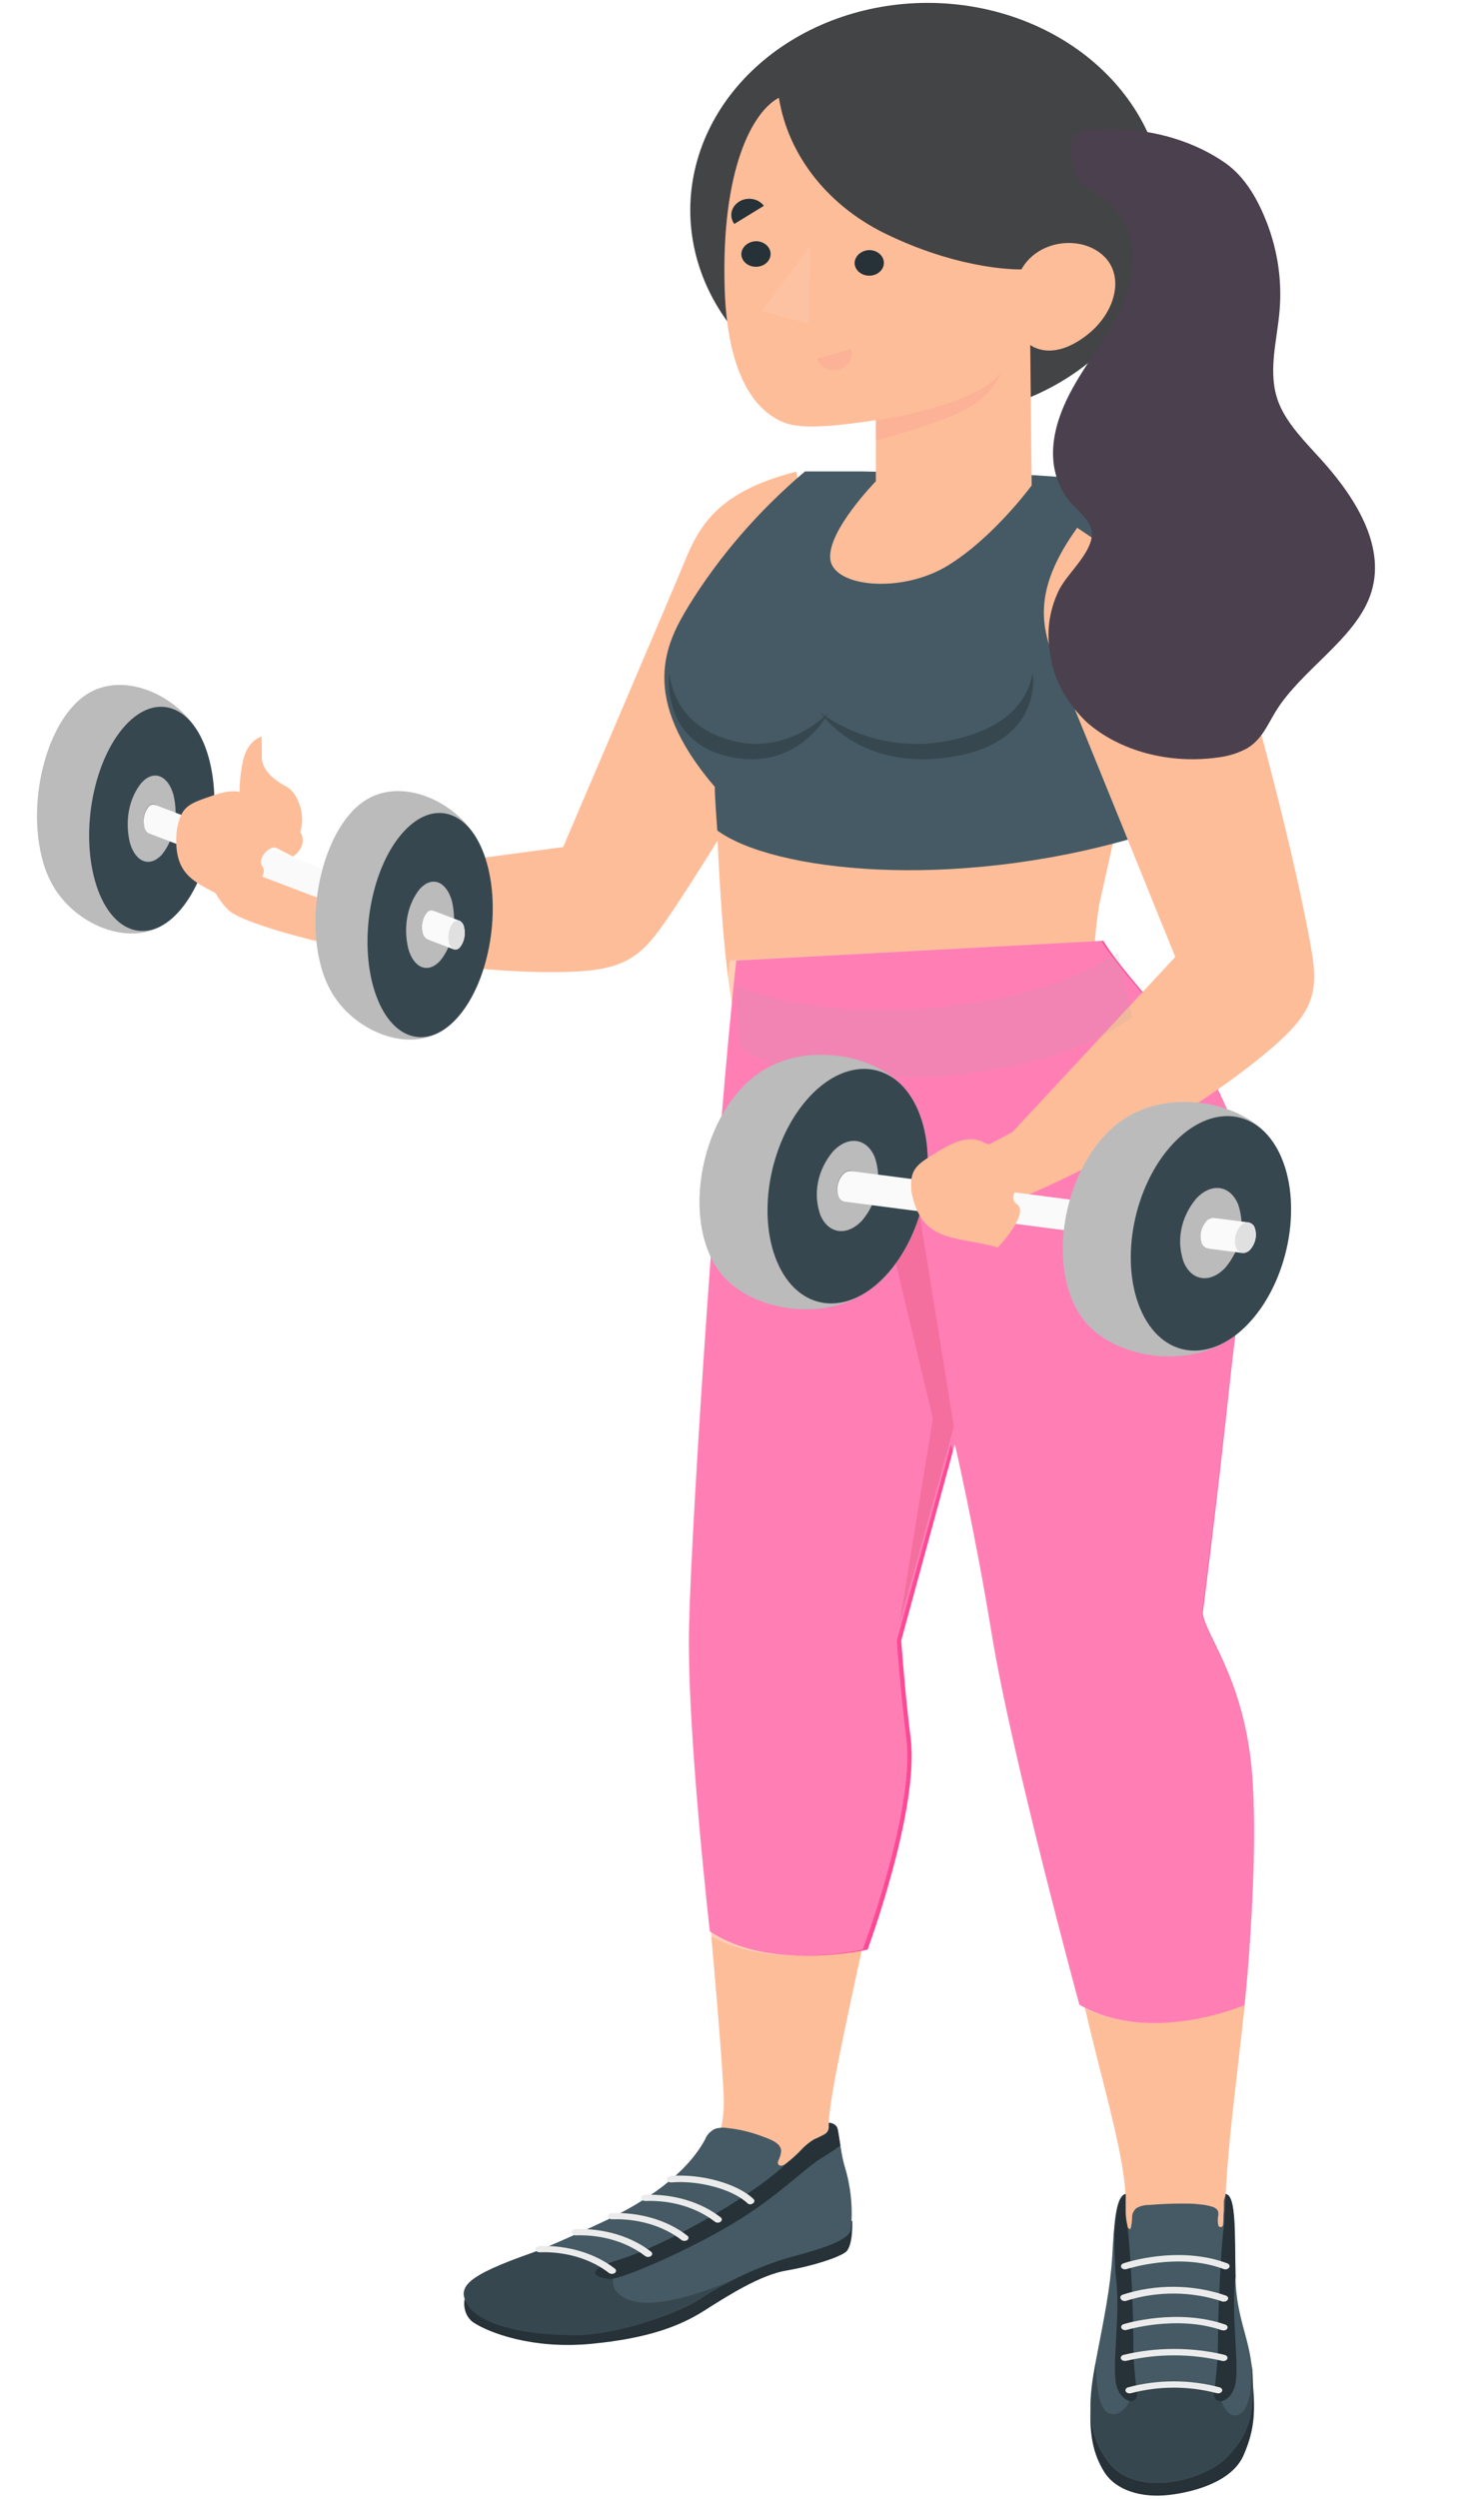 <svg width="2063" height="3471" viewBox="0 0 2063 3471" fill="none" xmlns="http://www.w3.org/2000/svg">
<g filter="url(#filter0_d_53_2)">
<path d="M1019.83 1399.82C1000.56 1312.62 995 1095 995 1095L1559 1114L1528.31 1251.41C1523.21 1282.46 1520.49 1313.93 1520.16 1345.5C1520.16 1345.5 1465.43 1458.92 1303.22 1478.8C1203.47 1489.39 1103.48 1461.52 1019.83 1399.82Z" fill="#FEBD99"/>
<path d="M363.677 1019C363.677 1019 344.634 1023.62 338.024 1051.53C331.413 1079.43 328.847 1132.66 346.213 1149.85C363.579 1167.03 387.161 1174.15 402.454 1167.59C431.167 1155.2 421.102 1100.41 397.619 1088.21C360.125 1068.62 364.072 1046.26 364.072 1046.26L363.677 1019Z" fill="#FEBD99"/>
<path d="M1481.63 2663.55L1738.94 2660.05C1735.05 2790.53 1707.76 2935.3 1703.27 3057.67C1702.42 3080.71 1704.12 3236.71 1692.59 3284.17C1675.49 3355.4 1564.12 3345.73 1558.18 3303.15C1552.23 3260.58 1565.33 3078.4 1565.09 3059.61C1566.06 2981.1 1517.54 2848.59 1492.3 2707.69C1490.97 2701.15 1482.72 2670.74 1481.63 2663.55Z" fill="#FEBD99"/>
<path d="M1516.32 3333.19C1514.02 3375.03 1518.87 3403.23 1535.01 3429.12C1551.14 3455.01 1586.93 3465.52 1625.02 3461.19C1663.11 3456.86 1713.22 3441.47 1728.62 3406.36C1744.03 3371.25 1745.12 3346.46 1741.73 3307.21L1516.32 3333.19Z" fill="#263238"/>
<path d="M1703.63 3043.11C1718.8 3045.23 1715.77 3101.44 1717.34 3158.02C1718.8 3218.75 1739.06 3245.28 1741 3295.14C1743.3 3352.08 1736.02 3376.87 1705.7 3408.85C1675.37 3440.82 1579.16 3467.18 1540.34 3415.02C1508.68 3372.54 1513.05 3328.49 1523.84 3272.65C1535.01 3214.88 1543.38 3174.33 1546.17 3130.1C1548.71 3087.8 1550.29 3047.17 1564.24 3043.11C1564.24 3049.38 1564.24 3057.3 1564.24 3063.48C1564.24 3068.18 1563.03 3091.12 1571.52 3091.95C1572.96 3086.74 1573.73 3081.43 1573.83 3076.1C1573.54 3071.27 1575.67 3066.53 1579.77 3062.83C1584.91 3059.9 1591.18 3058.35 1597.6 3058.41C1612.95 3057.12 1628.38 3056.47 1643.83 3056.47C1651.47 3056.47 1659.11 3056.47 1666.75 3057.49C1673.36 3057.9 1679.83 3059.11 1685.92 3061.08C1687.7 3061.67 1689.3 3062.54 1690.6 3063.63C1691.9 3064.73 1692.87 3066.03 1693.44 3067.44C1693.93 3069.57 1693.93 3071.76 1693.44 3073.89C1692.72 3077.77 1692.72 3081.71 1693.44 3085.59C1693.44 3087.25 1695.02 3089.46 1697.2 3089.19C1699.39 3088.91 1699.99 3087.34 1700.24 3085.96C1701.09 3079.23 1700.24 3074.17 1701.33 3066.24C1701.33 3062.65 1701.33 3057.58 1701.33 3053.89C1701.33 3050.21 1703.63 3046.71 1703.63 3043.11Z" fill="#455A64"/>
<path d="M1740.03 3278.92C1740.03 3287.12 1742.45 3341.49 1721.95 3349.69C1701.45 3357.89 1693.81 3315.5 1693.81 3315.5C1693.81 3315.5 1646.49 3300.39 1572.49 3318.54C1574.92 3327.76 1560.36 3355.4 1541.44 3347.85C1522.51 3340.29 1523.36 3278.27 1523.36 3277.44C1513.29 3330.98 1510.14 3373.83 1540.83 3415.02C1579.65 3467.18 1675.73 3440.82 1706.18 3408.85C1736.63 3376.87 1743.79 3352.08 1741.48 3295.14C1741.24 3289.42 1740.76 3284.08 1740.03 3278.92Z" fill="#37474F"/>
<path d="M1687.74 3318.63C1685.44 3339 1712.73 3334.12 1717.71 3305.55C1722.68 3276.98 1710.91 3207.32 1717.71 3158.11C1716.25 3101.53 1719.16 3045.32 1704 3043.2C1703.94 3043.88 1703.94 3044.56 1704 3045.23L1702.3 3073.89C1702.3 3078.04 1702.3 3081.72 1701.57 3086.05C1696.36 3127.52 1693.44 3208.15 1693.2 3246.39C1693.11 3270.53 1691.29 3294.65 1687.74 3318.63Z" fill="#263238"/>
<path d="M1580.62 3318.63C1577.14 3294.61 1575.44 3270.46 1575.52 3246.3C1575.52 3208.33 1572.25 3128.72 1567.28 3086.97C1565.41 3079.23 1564.63 3071.35 1564.97 3063.48C1564.97 3057.67 1564.97 3050.48 1564.97 3044.4C1564.91 3043.97 1564.91 3043.54 1564.97 3043.11C1554.9 3045.97 1551.38 3068.36 1549.2 3096.56C1549.2 3112.96 1549.2 3133.42 1551.26 3158.02C1557.93 3207.32 1546.17 3277.35 1551.26 3305.46C1556.36 3333.56 1583.05 3339 1580.62 3318.63Z" fill="#263238"/>
<path d="M1006.19 2921.57C1008.13 2881.21 972.467 2505.98 972.467 2505.98L1215.95 2623.19C1163.66 2860.38 1152.5 2916.32 1151.53 2954.93C1152.68 2958.17 1153.17 2961.52 1152.98 2964.88C1152.98 3010.95 1084.2 3035.83 1030.82 3066.24C985.483 3093.27 937.139 3117.26 886.334 3137.93C847.513 3152.68 768.78 3154.06 758.953 3135.08C823.978 3097.39 918.482 3040.99 970.284 2997.96C994.91 2977.96 1004.25 2962.21 1006.19 2921.57Z" fill="#FEBD99"/>
<path d="M648.192 3185.3C644.796 3185.3 640.914 3210.55 658.99 3222.16C679.977 3235.79 740.149 3259.02 821.188 3251.37C902.226 3243.72 946.142 3226.03 978.897 3205.29C1011.65 3184.56 1056.78 3155.63 1093.42 3149.45C1127.51 3143.74 1164.51 3132.04 1175.43 3124.02C1186.35 3116 1184.77 3080.43 1184.77 3080.43L648.192 3185.3Z" fill="#263238"/>
<path d="M1152.14 2944.05C1155.09 2944.19 1157.91 2945.08 1160.11 2946.59C1162.31 2948.1 1163.78 2950.13 1164.27 2952.35C1166.69 2962.11 1169.48 2990.68 1174.82 3006.71C1183.14 3035.03 1185.84 3064.13 1182.83 3093.06C1178.34 3111.49 1122.78 3123.93 1087.35 3134.25C1045.55 3148.14 1006.77 3166.78 972.346 3189.53C934.253 3213.4 854.186 3238.19 801.414 3237.91C738.815 3237.91 667.967 3222.25 652.439 3200.22C632.422 3172.58 648.071 3157.19 740.756 3124.57C758.225 3118.4 819.853 3090.66 840.841 3080.62C897.738 3053.52 954.027 3015.65 980.11 2967.55C982.221 2961.65 986.931 2956.48 993.455 2952.9C999.109 2951.04 1005.4 2950.58 1011.41 2951.61C1026.89 2953.28 1041.94 2956.73 1056.05 2961.84C1068.18 2966.35 1086.14 2971.6 1085.9 2983.68C1085.57 2987.91 1084.38 2992.07 1082.38 2996.02C1081.29 2998.51 1080.44 3001.74 1083.23 3003.21C1086.02 3004.69 1089.54 3003.21 1091.96 3001.37C1101.06 2994.31 1109.38 2986.7 1116.83 2978.61C1121.16 2974.43 1126.08 2970.63 1131.51 2967.27C1137.03 2964.93 1142.34 2962.32 1147.4 2959.44C1153.23 2955.02 1151.77 2949.67 1152.14 2944.05Z" fill="#455A64"/>
<path d="M972.468 3189.35C988.724 3179.21 1005.83 3169.45 1023.06 3160.69C1023.06 3160.69 913.873 3211.1 870.078 3188.34C841.69 3173.59 855.156 3155.72 855.884 3150C856.612 3144.29 786.492 3119.78 758.832 3117.29C751.189 3120.52 744.759 3123.19 740.756 3124.57C648.071 3157.19 632.422 3172.95 652.439 3200.22C668.452 3222.25 719.526 3239.39 800.322 3239.39C853.215 3239.2 934.375 3213.22 972.468 3189.35Z" fill="#37474F"/>
<path d="M863.405 3133.51C805.781 3151.02 830.408 3159.22 846.543 3161.15C862.678 3163.09 959.729 3119.87 1018.81 3084.3C1080.56 3047.44 1119.38 3006.71 1142.31 2993.08C1150.92 2988.01 1160.14 2981.74 1168.27 2975.94C1166.81 2966.72 1165.48 2957.51 1164.39 2952.9C1163.9 2950.68 1162.43 2948.65 1160.23 2947.14C1158.03 2945.64 1155.22 2944.74 1152.26 2944.61C1152.26 2950.23 1153.35 2955.57 1147.65 2959.81C1142.58 2962.69 1137.27 2965.3 1131.75 2967.64C1126.33 2971 1121.4 2974.8 1117.07 2978.98C1109.62 2987.07 1101.31 2994.68 1092.21 3001.74C1041.74 3049.75 921.03 3115.63 863.405 3133.51Z" fill="#263238"/>
<path d="M850.667 3154.15C849.816 3154.14 848.977 3154 848.204 3153.73C847.43 3153.46 846.74 3153.07 846.179 3152.58C833.768 3143.03 818.859 3135.57 802.414 3130.66C785.97 3125.76 768.354 3123.53 750.704 3124.11C749.955 3124.17 749.198 3124.12 748.476 3123.96C747.753 3123.8 747.08 3123.53 746.495 3123.17C745.909 3122.81 745.422 3122.37 745.062 3121.86C744.702 3121.36 744.475 3120.81 744.395 3120.24C744.316 3119.67 744.385 3119.1 744.598 3118.55C744.811 3118 745.164 3117.49 745.637 3117.04C746.11 3116.6 746.694 3116.23 747.355 3115.95C748.016 3115.68 748.742 3115.51 749.491 3115.45C769.027 3114.74 788.539 3117.19 806.734 3122.64C824.93 3128.09 841.393 3136.41 855.035 3147.06C855.526 3147.49 855.898 3147.99 856.128 3148.53C856.358 3149.07 856.442 3149.65 856.374 3150.21C856.306 3150.78 856.088 3151.33 855.732 3151.84C855.377 3152.34 854.892 3152.78 854.307 3153.14C853.272 3153.77 851.994 3154.12 850.667 3154.15Z" fill="#EBEBEB"/>
<path d="M900.891 3130.65C900.058 3130.64 899.237 3130.5 898.484 3130.23C897.73 3129.96 897.062 3129.57 896.524 3129.09C884.082 3119.57 869.168 3112.12 852.731 3107.22C836.294 3102.32 818.694 3100.07 801.05 3100.61C800.301 3100.68 799.542 3100.63 798.817 3100.48C798.091 3100.32 797.414 3100.06 796.822 3099.7C796.231 3099.35 795.737 3098.91 795.37 3098.41C795.002 3097.91 794.768 3097.36 794.681 3096.79C794.593 3096.22 794.653 3095.64 794.859 3095.09C795.065 3094.54 795.411 3094.03 795.879 3093.58C796.346 3093.13 796.926 3092.75 797.584 3092.47C798.242 3092.19 798.966 3092.02 799.715 3091.95C819.271 3091.23 838.807 3093.67 857.024 3099.12C875.242 3104.57 891.726 3112.9 905.38 3123.56C906.327 3124.45 906.77 3125.59 906.61 3126.73C906.451 3127.87 905.704 3128.92 904.531 3129.64C903.534 3130.32 902.231 3130.68 900.891 3130.65Z" fill="#EBEBEB"/>
<path d="M951.48 3108.35C950.622 3108.38 949.769 3108.25 948.989 3107.98C948.209 3107.7 947.525 3107.3 946.991 3106.79C934.558 3097.26 919.645 3089.81 903.206 3084.9C886.767 3080 869.162 3077.76 851.517 3078.31C850.009 3078.42 848.507 3078.07 847.33 3077.35C846.152 3076.63 845.391 3075.58 845.208 3074.44C845.124 3073.88 845.191 3073.31 845.403 3072.76C845.616 3072.22 845.97 3071.71 846.446 3071.27C846.921 3070.83 847.507 3070.47 848.17 3070.21C848.833 3069.95 849.558 3069.79 850.303 3069.74C869.844 3069 889.367 3071.44 907.569 3076.89C925.77 3082.34 942.23 3090.68 955.847 3101.35C956.794 3102.24 957.237 3103.38 957.077 3104.52C956.918 3105.66 956.171 3106.71 954.998 3107.43C954.004 3108.04 952.759 3108.37 951.48 3108.35Z" fill="#EBEBEB"/>
<path d="M997.822 3083.01C996.956 3083.02 996.099 3082.87 995.32 3082.58C994.541 3082.3 993.861 3081.88 993.334 3081.35C980.932 3071.79 966.024 3064.32 949.577 3059.41C933.13 3054.51 915.51 3052.28 897.858 3052.88C897.115 3052.96 896.36 3052.92 895.636 3052.77C894.913 3052.62 894.237 3052.36 893.648 3052.01C893.059 3051.66 892.57 3051.22 892.209 3050.72C891.849 3050.22 891.625 3049.67 891.55 3049.1C891.466 3048.53 891.532 3047.96 891.743 3047.41C891.954 3046.86 892.307 3046.34 892.781 3045.9C893.255 3045.45 893.84 3045.08 894.504 3044.81C895.167 3044.54 895.895 3044.37 896.646 3044.31C916.185 3043.57 935.706 3046.01 953.907 3051.46C972.107 3056.91 988.567 3065.25 1002.19 3075.92C1003.14 3076.81 1003.58 3077.95 1003.42 3079.09C1003.26 3080.23 1002.51 3081.28 1001.34 3082C1000.36 3082.64 999.114 3082.99 997.822 3083.01Z" fill="#EBEBEB"/>
<path d="M1043.44 3057.58C1042.57 3057.59 1041.71 3057.44 1040.93 3057.15C1040.16 3056.86 1039.48 3056.44 1038.95 3055.92C1019.05 3036.94 971.861 3023.95 933.768 3027.08C932.969 3027.19 932.148 3027.16 931.363 3027C930.579 3026.84 929.849 3026.56 929.225 3026.16C928.601 3025.77 928.099 3025.27 927.752 3024.71C927.405 3024.16 927.222 3023.55 927.217 3022.93C927.046 3021.8 927.473 3020.66 928.405 3019.76C929.336 3018.86 930.697 3018.28 932.191 3018.14C974.53 3014.64 1025.12 3028.74 1047.56 3050.21C1048.46 3051.12 1048.87 3052.26 1048.69 3053.4C1048.51 3054.53 1047.76 3055.57 1046.59 3056.29C1045.72 3056.94 1044.63 3057.38 1043.44 3057.58Z" fill="#EBEBEB"/>
<path d="M1533.67 1302.62C1568.06 1358.92 1664.62 1451.62 1695.53 1514.56C1758.91 1644.3 1728.72 1738.29 1710.39 1908.95C1690.74 2091.77 1671.93 2236.35 1671.93 2236.35C1675.52 2268.78 1734.23 2332.18 1741.78 2475.93C1748.85 2610.19 1729.8 2780.85 1729.8 2780.85C1729.8 2780.85 1598.01 2837.06 1500.49 2780.29C1500.49 2780.29 1406.44 2434.93 1378.89 2266.85C1354.92 2120.15 1327.37 2001.74 1327.37 2001.74L1252.85 2274.59C1252.85 2274.59 1258.12 2348.31 1266.03 2410.78C1278.01 2509.66 1206.13 2703.72 1206.13 2703.72C1206.13 2703.72 1069.91 2735.05 986.762 2678.29C986.762 2678.29 954.414 2395.03 957.889 2254.41C961.722 2094.53 998.024 1558.51 1023.54 1329.99L1533.67 1302.62Z" fill="#FF4995"/>
<path opacity="0.3" d="M1531.03 1302.62C1565.85 1358.92 1663.63 1451.62 1694.93 1514.56C1759.1 1644.3 1728.53 1738.29 1709.97 1908.95C1690.08 2091.77 1671.03 2236.35 1671.03 2236.35C1674.67 2268.79 1734.11 2332.19 1741.76 2475.94C1748.91 2610.2 1729.62 2780.86 1729.62 2780.86C1729.62 2780.86 1596.18 2837.07 1497.43 2780.3C1497.43 2780.3 1402.2 2434.93 1374.29 2266.85C1350.03 2120.16 1322.13 2001.75 1322.13 2001.75L1246.67 2274.6C1246.67 2274.6 1252.01 2348.31 1260.01 2410.79C1272.15 2509.66 1199.36 2703.73 1199.36 2703.73C1199.36 2703.73 1061.42 2735.06 977.23 2678.3C977.23 2678.3 944.475 2395.03 947.993 2254.42C951.875 2094.54 988.634 1558.51 1014.47 1329.99L1531.03 1302.62Z" fill="white"/>
<path opacity="0.2" d="M1325.98 1977.7L1274.42 1658.13C1274.42 1658.13 1173.73 1648.18 1088.2 1572.06C1088.2 1572.06 1105.31 1645.14 1228.81 1681.44L1296.86 1966.27L1250.52 2250.73L1325.98 1977.7Z" fill="#C92945"/>
<path d="M1570.19 3320.11C1569.06 3320.11 1567.97 3319.86 1567.04 3319.38C1566.11 3318.91 1565.39 3318.23 1564.97 3317.44C1564.41 3316.36 1564.42 3315.16 1565.01 3314.09C1565.6 3313.02 1566.72 3312.17 1568.12 3311.72C1609.33 3300.64 1654.3 3300.64 1695.51 3311.72C1696.89 3312.14 1698.01 3312.96 1698.62 3313.99C1699.22 3315.03 1699.27 3316.21 1698.74 3317.27C1698.22 3318.33 1697.17 3319.2 1695.81 3319.68C1694.46 3320.16 1692.91 3320.21 1691.5 3319.83C1652.93 3309.6 1610.94 3309.6 1572.37 3319.83L1570.19 3320.11Z" fill="#EBEBEB"/>
<path d="M1563.64 3275.05C1562.31 3275.04 1561.02 3274.67 1560.01 3274.02C1558.99 3273.37 1558.31 3272.46 1558.08 3271.47C1557.85 3270.47 1558.09 3269.45 1558.75 3268.57C1559.41 3267.69 1560.45 3267.02 1561.69 3266.66C1607.55 3255.6 1656.8 3255.6 1702.66 3266.66C1704.06 3267.08 1705.2 3267.88 1705.85 3268.9C1706.5 3269.93 1706.62 3271.1 1706.18 3272.19C1705.95 3272.74 1705.57 3273.25 1705.08 3273.68C1704.59 3274.12 1703.98 3274.48 1703.3 3274.73C1702.63 3274.99 1701.89 3275.14 1701.13 3275.18C1700.38 3275.22 1699.62 3275.14 1698.9 3274.96C1655.44 3264.73 1608.92 3264.73 1565.45 3274.96C1564.86 3275.06 1564.24 3275.1 1563.64 3275.05Z" fill="#EBEBEB"/>
<path d="M1700.84 3232.38C1700.04 3232.52 1699.22 3232.52 1698.42 3232.38C1636.79 3211.01 1567.52 3231.65 1566.79 3231.83C1566.09 3232.09 1565.32 3232.24 1564.54 3232.26C1563.76 3232.29 1562.98 3232.19 1562.25 3231.97C1561.52 3231.76 1560.86 3231.43 1560.3 3231.02C1559.74 3230.6 1559.3 3230.1 1559.01 3229.55C1558.72 3229 1558.58 3228.41 1558.6 3227.81C1558.62 3227.22 1558.81 3226.64 1559.14 3226.1C1559.47 3225.56 1559.94 3225.08 1560.53 3224.69C1561.11 3224.29 1561.8 3224 1562.54 3223.81C1565.58 3222.89 1636.91 3201.61 1703.15 3224.46C1704.35 3224.86 1705.32 3225.56 1705.92 3226.45C1706.52 3227.33 1706.7 3228.34 1706.43 3229.32C1706.16 3230.29 1705.45 3231.16 1704.44 3231.79C1703.42 3232.41 1702.15 3232.75 1700.84 3232.75V3232.38Z" fill="#EBEBEB"/>
<path d="M1702.06 3192.58C1701.26 3192.71 1700.43 3192.71 1699.63 3192.58C1678.68 3185.46 1656.02 3181.68 1633.07 3181.47C1610.12 3181.27 1587.35 3184.64 1566.18 3191.38C1565.44 3191.68 1564.62 3191.85 1563.77 3191.88C1562.93 3191.91 1562.09 3191.79 1561.32 3191.55C1560.54 3191.3 1559.84 3190.93 1559.28 3190.45C1558.72 3189.97 1558.3 3189.41 1558.06 3188.8C1557.71 3188.29 1557.5 3187.73 1557.45 3187.15C1557.4 3186.58 1557.5 3186 1557.75 3185.46C1558 3184.92 1558.39 3184.42 1558.9 3183.99C1559.41 3183.57 1560.03 3183.23 1560.72 3182.99C1583.4 3175.6 1607.85 3171.88 1632.53 3172.09C1657.2 3172.29 1681.55 3176.42 1704 3184.19C1704.69 3184.43 1705.31 3184.77 1705.82 3185.19C1706.34 3185.61 1706.74 3186.11 1707 3186.65C1707.26 3187.19 1707.37 3187.76 1707.34 3188.34C1707.3 3188.91 1707.11 3189.48 1706.79 3190C1706.39 3190.72 1705.73 3191.34 1704.9 3191.79C1704.07 3192.25 1703.08 3192.52 1702.06 3192.58Z" fill="#EBEBEB"/>
<path d="M1703.63 3147.88C1702.75 3147.91 1701.87 3147.75 1701.09 3147.42C1638 3123.74 1567.03 3147.42 1566.3 3147.42C1565.62 3147.67 1564.88 3147.8 1564.13 3147.82C1563.38 3147.84 1562.62 3147.75 1561.92 3147.54C1561.22 3147.33 1560.58 3147.02 1560.04 3146.62C1559.5 3146.22 1559.07 3145.74 1558.78 3145.21C1558.2 3144.16 1558.18 3142.98 1558.73 3141.91C1559.27 3140.85 1560.33 3139.98 1561.69 3139.5C1564.73 3138.49 1638.12 3114.07 1706.18 3139.5C1707.53 3140.01 1708.56 3140.91 1709.04 3142C1709.51 3143.09 1709.4 3144.28 1708.73 3145.3C1708.3 3146.06 1707.59 3146.71 1706.69 3147.17C1705.78 3147.63 1704.72 3147.88 1703.63 3147.88Z" fill="#EBEBEB"/>
<path d="M285.98 1185.39L451.888 1216.84L782.864 1172.42C782.864 1172.42 931.761 824.522 954.19 770.092C976.619 715.661 1009.84 675.898 1106.85 651L1156.17 885.25C1155.28 893.393 1019.63 1138.6 923.57 1277.91C889.604 1327.04 864.702 1343.71 789.6 1345.87C597.944 1351.26 344.533 1286.23 318.091 1260.48C283.413 1226.88 287.934 1185.69 285.98 1185.39Z" fill="#FEBD99"/>
<path d="M993.794 1089C993.055 1094.81 997.171 1149.45 997.171 1149.45C1073.92 1205.76 1319.77 1234.23 1577.76 1159.31L1632.44 975.017C1632.44 975.017 1446.87 903.879 1572.17 665.216L1437.47 656.001L1198.16 650.749H1119.1C1054.51 705.44 999.93 768.467 957.269 837.625C926.234 888.859 886.226 963.591 993.794 1089Z" fill="#455A64"/>
<path d="M1254.06 1649.78L1407.64 1568.17L1633.81 1325.07C1633.81 1325.07 1490.13 970.009 1466.98 915.008C1443.82 860.007 1440.09 809.155 1497.5 729L1711.47 873.246C1716.87 879.91 1794.06 1149.63 1823.04 1314.91C1833.19 1373.25 1826.14 1401.52 1768.9 1450.76C1622.72 1576.3 1375.42 1688.21 1335.43 1685.69C1283.1 1682.49 1255.82 1648.77 1254.06 1649.78Z" fill="#FEBD99"/>
<path d="M275.659 1013.09C245.674 961.452 173.702 928.803 123.358 958.599C115.424 963.358 108.198 969.311 101.852 976.316C58.256 1023.64 39.301 1120.24 59.535 1192C62.802 1204.16 67.694 1215.91 74.036 1226.85C104.046 1278.57 175.942 1310.95 226.261 1281.07C234.202 1276.36 241.408 1270.41 247.69 1263.36C291.286 1216.04 310.241 1119.44 290.007 1047.68C286.746 1035.62 281.908 1023.96 275.659 1013.09Z" fill="#BBBBBB"/>
<path d="M247.562 1263.2C291.158 1215.88 310.113 1119.28 289.879 1047.52C269.645 975.756 217.892 956.034 174.32 1003.45C130.749 1050.87 111.769 1147.37 132.003 1219.14C152.237 1290.9 203.991 1310.62 247.562 1263.2Z" fill="#37474F"/>
<path d="M196.774 1083.08C213.544 1064.87 233.408 1072.46 241.178 1100.02C244.712 1115.18 245.084 1130.6 242.266 1145.02C239.448 1159.44 233.517 1172.47 224.956 1183.03C208.186 1201.25 188.245 1193.67 180.474 1166.11C176.941 1150.94 176.575 1135.51 179.408 1121.08C182.24 1106.66 188.19 1093.64 196.774 1083.08Z" fill="#BBBBBB"/>
<path d="M221.195 1121.68C222.411 1126.87 222.545 1132.15 221.585 1137.09C220.625 1142.02 218.6 1146.48 215.672 1150.1C214.719 1151.37 213.477 1152.32 212.049 1152.87C210.621 1153.43 209.048 1153.57 207.463 1153.29L206.358 1152.86C204.938 1152.01 203.672 1150.82 202.658 1149.39C201.644 1147.96 200.908 1146.33 200.509 1144.63C199.319 1139.43 199.206 1134.15 200.178 1129.21C201.151 1124.28 203.182 1119.82 206.11 1116.19C207.048 1114.91 208.287 1113.94 209.719 1113.39C211.15 1112.83 212.73 1112.7 214.318 1113L215.423 1113.43C216.835 1114.29 218.091 1115.49 219.092 1116.92C220.093 1118.35 220.813 1119.98 221.195 1121.68Z" fill="#37474F"/>
<path d="M465.468 1215.15C466.671 1220.34 466.797 1225.61 465.838 1230.55C464.879 1235.48 462.861 1239.94 459.944 1243.57C458.604 1245.13 456.877 1246.22 454.93 1246.74C453.419 1247.04 451.808 1246.86 450.271 1246.22L207.59 1153.74L206.485 1153.31C205.065 1152.45 203.799 1151.26 202.784 1149.84C201.77 1148.41 201.035 1146.78 200.635 1145.08C199.445 1139.88 199.332 1134.6 200.305 1129.66C201.277 1124.72 203.309 1120.26 206.236 1116.64C207.174 1115.35 208.414 1114.39 209.845 1113.83C211.277 1113.28 212.857 1113.15 214.445 1113.45L215.55 1113.88L458.154 1206.38C459.909 1207.01 461.53 1208.17 462.826 1209.73C464.123 1211.28 465.039 1213.16 465.468 1215.15Z" fill="#FAFAFA"/>
<path d="M662.654 1160.54C632.747 1108.89 560.698 1076.26 510.353 1106.05C502.428 1110.76 495.217 1116.68 488.9 1123.66C445.303 1170.99 426.348 1267.59 446.583 1339.35C449.861 1351.49 454.725 1363.25 461.007 1374.21C490.939 1425.95 562.912 1458.31 613.231 1428.43C621.122 1423.71 628.305 1417.8 634.607 1410.83C678.281 1363.49 697.134 1266.82 676.9 1195.06C673.66 1183.04 668.857 1171.4 662.654 1160.54Z" fill="#BBBBBB"/>
<path d="M634.582 1410.75C678.256 1363.4 697.108 1266.73 676.874 1194.97C656.64 1123.21 604.989 1103.56 561.315 1150.9C517.642 1198.25 498.764 1294.83 518.998 1366.59C539.233 1438.35 590.986 1458.07 634.582 1410.75Z" fill="#37474F"/>
<path d="M583.745 1230.45C600.515 1212.23 620.456 1219.81 628.251 1247.46C631.769 1262.62 632.124 1278.03 629.287 1292.44C626.451 1306.85 620.503 1319.85 611.926 1330.39C595.156 1348.61 575.293 1341.02 567.522 1313.46C563.989 1298.29 563.616 1282.88 566.435 1268.45C569.253 1254.03 575.183 1241.01 583.745 1230.45Z" fill="#BBBBBB"/>
<path d="M608.268 1269.12C609.47 1274.31 609.597 1279.58 608.638 1284.52C607.679 1289.45 605.66 1293.91 602.744 1297.54C601.791 1298.83 600.539 1299.79 599.095 1300.35C597.651 1300.91 596.059 1301.04 594.458 1300.74L593.353 1300.32C591.948 1299.44 590.698 1298.24 589.699 1296.82C588.699 1295.39 587.974 1293.76 587.581 1292.07C586.378 1286.87 586.258 1281.58 587.231 1276.64C588.204 1271.7 590.243 1267.24 593.182 1263.63C594.105 1262.35 595.332 1261.39 596.751 1260.83C598.17 1260.28 599.738 1260.15 601.313 1260.46L602.418 1260.88C603.848 1261.72 605.124 1262.91 606.14 1264.34C607.157 1265.77 607.886 1267.41 608.268 1269.12Z" fill="#37474F"/>
<path d="M645.04 1283.14C646.249 1288.33 646.379 1293.6 645.42 1298.54C644.46 1303.48 642.438 1307.94 639.516 1311.56C638.203 1313.16 636.467 1314.25 634.501 1314.73C632.989 1315.01 631.382 1314.84 629.843 1314.21L594.458 1300.74L593.353 1300.32C591.948 1299.44 590.699 1298.25 589.699 1296.82C588.699 1295.39 587.975 1293.76 587.581 1292.07C586.378 1286.87 586.259 1281.58 587.232 1276.64C588.205 1271.7 590.243 1267.24 593.182 1263.63C594.106 1262.35 595.332 1261.39 596.751 1260.83C598.17 1260.28 599.738 1260.15 601.313 1260.46L602.418 1260.88L637.803 1274.35C639.543 1275.01 641.145 1276.18 642.426 1277.73C643.706 1279.29 644.612 1281.16 645.04 1283.14Z" fill="#FAFAFA"/>
<path d="M645.015 1283.05C646.224 1288.24 646.354 1293.51 645.395 1298.45C644.435 1303.39 642.413 1307.85 639.491 1311.47C638.553 1312.76 637.314 1313.72 635.882 1314.27C634.45 1314.83 632.871 1314.96 631.283 1314.66L630.178 1314.23C628.751 1313.38 627.479 1312.2 626.463 1310.77C625.447 1309.34 624.716 1307.71 624.328 1306C623.132 1300.8 623.016 1295.52 623.988 1290.58C624.961 1285.64 626.996 1281.18 629.929 1277.56C630.859 1276.28 632.092 1275.33 633.517 1274.8C634.941 1274.26 636.512 1274.15 638.086 1274.48L639.268 1274.89C640.673 1275.73 641.924 1276.91 642.922 1278.33C643.92 1279.75 644.636 1281.36 645.015 1283.05Z" fill="#E0E0E0"/>
<path d="M326.296 1252C281.319 1221.62 238.124 1221.88 245.917 1147.69C252.522 1114.95 261.651 1112.66 297.87 1100.22C313.827 1094.78 334.98 1090.66 347.671 1103.49C349.093 1105.08 350.657 1106.57 352.347 1107.94C356.075 1110.08 360.378 1111.3 364.816 1111.48C373.284 1111.88 381.323 1114.89 387.527 1119.99C391.758 1124.18 393.39 1130.08 397.547 1134.33C401.514 1137.67 405.784 1140.71 410.312 1143.43C413.585 1145.93 416.227 1149 418.068 1152.45C419.909 1155.9 420.908 1159.66 421 1163.47C420.677 1167.83 419.281 1172.07 416.91 1175.91C414.538 1179.74 411.249 1183.07 407.269 1185.67L385.004 1174.14C375.652 1168.45 356.503 1188.55 364.742 1199.22C377.508 1216.12 326.296 1252 326.296 1252Z" fill="#FEBD99"/>
<path d="M1319.98 1024.56C1407.45 1006.67 1429.45 962.895 1435.69 930.694C1435.69 930.694 1452.21 1024.56 1327.08 1046.48C1195.1 1069.5 1140.84 985.846 1140.84 985.846C1140.84 985.846 1214.28 1046.14 1319.98 1024.56Z" fill="#37474F"/>
<path d="M1017.04 1024.56C951.441 1006.67 934.943 962.895 930.257 930.694C930.257 930.694 917.868 1024.56 1011.72 1046.48C1110.7 1069.5 1151.4 985.846 1151.4 985.846C1151.4 985.846 1096.32 1046.14 1017.04 1024.56Z" fill="#37474F"/>
<path opacity="0.15" d="M1028.21 1447.98L1022.3 1364.04C1152.88 1423.01 1427.34 1406.33 1554.02 1318.98L1574.07 1408.08C1573.12 1409 1491.84 1481.8 1280.51 1491.85C1069.17 1501.89 1028.21 1447.98 1028.21 1447.98Z" fill="#A4A4A4"/>
<path d="M1289.58 0C1377.07 0 1460.98 30.339 1522.84 84.342C1584.7 138.346 1619.46 211.59 1619.46 287.962C1619.46 364.343 1584.71 437.597 1522.85 491.615C1460.98 545.633 1377.08 575.993 1289.58 576.017C1202.07 575.993 1118.15 545.636 1056.27 491.621C994.395 437.605 959.62 364.352 959.592 287.962C959.62 211.582 994.398 138.337 1056.28 84.337C1118.16 30.336 1202.08 -3.9082e-06 1289.58 0Z" fill="#434445"/>
<path d="M1082.78 131.771C1046.57 150.662 1002.24 230.37 1007.41 397.158C1011.84 538.513 1064.52 573.252 1090.91 583.204C1117.3 593.156 1168.08 586.89 1217.59 579.518V664.387C1217.59 664.387 1149.6 733.866 1154.25 772.753C1158.89 811.639 1253.05 820.578 1316.81 781.968C1380.57 743.358 1434.2 670.192 1434.2 670.192L1432.19 475.023C1432.19 475.023 1461.43 499.626 1510.52 461.753C1551.16 430.515 1564.57 378.083 1532.69 350.07C1500.81 322.057 1442.22 329.982 1419.95 370.158C1419.95 370.158 1341.2 372.923 1235.95 322.979C1194.96 303.904 1159.72 276.64 1133.1 243.41C1106.48 210.18 1089.24 171.926 1082.78 131.771Z" fill="#FEBD99"/>
<path d="M1188.03 361.036C1188.01 364.529 1189.17 367.95 1191.37 370.871C1193.56 373.792 1196.69 376.084 1200.37 377.461C1204.05 378.838 1208.11 379.239 1212.05 378.614C1215.98 377.988 1219.62 376.365 1222.51 373.946C1225.4 371.526 1227.4 368.418 1228.28 365.01C1229.16 361.601 1228.86 358.043 1227.44 354.779C1226.01 351.515 1223.52 348.689 1220.26 346.656C1217.01 344.622 1213.14 343.47 1209.14 343.343C1203.68 343.339 1198.44 345.18 1194.5 348.478C1190.57 351.776 1188.25 356.277 1188.03 361.036Z" fill="#263238"/>
<g style="mix-blend-mode:multiply" opacity="0.5">
<g style="mix-blend-mode:multiply" opacity="0.5">
<path d="M1183.17 480.828L1135.99 494.19C1136.84 496.955 1138.33 499.54 1140.36 501.791C1142.39 504.041 1144.92 505.911 1147.8 507.288C1150.68 508.664 1153.85 509.52 1157.11 509.803C1160.38 510.085 1163.68 509.79 1166.81 508.933C1173.17 506.998 1178.42 502.992 1181.47 497.754C1184.52 492.516 1185.13 486.451 1183.17 480.828Z" fill="#F28F8F"/>
</g>
</g>
<path d="M1020.82 307.037L1061.88 281.88C1060.14 279.471 1057.86 277.395 1055.17 275.779C1052.49 274.163 1049.45 273.041 1046.25 272.481C1043.05 271.921 1039.76 271.934 1036.56 272.52C1033.37 273.106 1030.35 274.253 1027.68 275.891C1022.16 279.312 1018.37 284.46 1017.09 290.262C1015.81 296.064 1017.15 302.072 1020.82 307.037Z" fill="#263238"/>
<path d="M1030.53 348.688C1030.51 352.182 1031.67 355.602 1033.87 358.523C1036.06 361.444 1039.19 363.736 1042.87 365.113C1046.55 366.49 1050.61 366.891 1054.55 366.266C1058.49 365.641 1062.12 364.017 1065.01 361.598C1067.9 359.179 1069.91 356.071 1070.78 352.662C1071.66 349.254 1071.36 345.695 1069.94 342.431C1068.51 339.167 1066.02 336.342 1062.76 334.308C1059.51 332.275 1055.64 331.123 1051.64 330.996C1046.19 330.992 1040.94 332.832 1037 336.131C1033.07 339.429 1030.75 343.929 1030.53 348.688Z" fill="#263238"/>
<g style="mix-blend-mode:multiply" opacity="0.5">
<g style="mix-blend-mode:multiply" opacity="0.5">
<path d="M1126.59 338.183L1123.85 445.259L1059.24 428.027L1126.59 338.183Z" fill="#F5D0BC"/>
</g>
</g>
<g style="mix-blend-mode:multiply" opacity="0.5">
<g style="mix-blend-mode:multiply" opacity="0.5">
<path d="M1217.48 579.518C1269.52 573.345 1376.56 546.161 1393.13 509.117C1386.5 527.836 1373.46 544.333 1355.77 556.389C1324.1 580.44 1217.69 607.808 1217.69 607.808L1217.48 579.518Z" fill="#F28F8F"/>
</g>
</g>
<path d="M1553.47 175.263C1538.09 174.723 1522.68 175.387 1507.48 177.243C1502.35 177.465 1497.5 179.136 1493.88 181.935C1491.82 184.335 1490.6 187.099 1490.34 189.962C1486.99 208.065 1489.18 226.517 1496.73 243.861C1502.86 255.85 1521.5 262.105 1533.33 270.862C1579.32 304.953 1583 361.666 1564.9 408.684C1546.8 455.702 1510.48 497.611 1486.94 542.961C1463.4 588.311 1450.88 643.252 1484.22 688.914C1497.82 706.533 1520.68 720.19 1517.82 741.041C1514.56 766.582 1485.44 791.082 1472.92 814.017C1459.26 841.363 1454.59 870.865 1459.32 899.921C1463.12 935.938 1480.84 970.272 1510.2 998.544C1532.6 1018.51 1561.49 1033.58 1593.94 1042.22C1626.39 1050.86 1661.25 1052.77 1694.97 1047.75C1709.19 1045.85 1722.65 1041.46 1734.29 1034.93C1754.3 1022.63 1762.19 1002.51 1773.07 984.679C1808.18 927.027 1881.92 885.117 1904.51 823.921C1928.18 759.18 1887.63 690.999 1837.84 635.641C1814.57 609.787 1788.58 584.349 1777.15 554.22C1761.78 513.458 1775.25 469.984 1778.79 427.658C1782.37 386.201 1776.33 344.587 1760.96 304.744C1749.67 275.97 1732.53 242.818 1703.14 222.176C1661.93 193.624 1608.98 177.026 1553.47 175.263Z" fill="#4B404D"/>
<path d="M1256.66 1506.49C1215.82 1460.36 1121.68 1442.84 1058.05 1484.32C1048.03 1490.92 1038.96 1498.58 1031.08 1507.12C976.895 1565.01 956.556 1667.78 985.674 1736.59C990.399 1748.28 997.203 1759.21 1005.84 1768.98C1046.71 1815.19 1140.75 1832.45 1204.34 1790.89C1214.37 1784.34 1223.41 1776.69 1231.21 1768.11C1285.39 1710.23 1305.73 1607.46 1276.61 1538.65C1271.9 1527.06 1265.17 1516.21 1256.66 1506.49Z" fill="#BBBBBB"/>
<path d="M1231.03 1767.98C1285.22 1710.09 1305.56 1607.32 1276.44 1538.51C1247.32 1469.7 1179.78 1460.93 1125.63 1518.91C1071.48 1576.88 1051.11 1679.56 1080.23 1748.37C1109.34 1817.18 1176.88 1825.95 1231.03 1767.98Z" fill="#37474F"/>
<path d="M1157.95 1595.27C1178.79 1572.99 1204.71 1576.38 1215.9 1602.8C1221.09 1617.51 1222.23 1633.16 1219.2 1648.5C1216.18 1663.84 1209.09 1678.44 1198.5 1691.1C1177.66 1713.38 1151.64 1710.03 1140.45 1683.6C1135.26 1668.89 1134.13 1653.22 1137.17 1637.87C1140.21 1622.52 1147.33 1607.92 1157.95 1595.27Z" fill="#BBBBBB"/>
<path d="M1191.06 1629.3C1192.84 1634.33 1193.24 1639.69 1192.21 1644.94C1191.18 1650.19 1188.76 1655.19 1185.14 1659.53C1183.97 1661.03 1182.41 1662.27 1180.59 1663.15C1178.77 1664.03 1176.75 1664.52 1174.7 1664.59L1173.25 1664.39C1171.39 1663.83 1169.71 1662.89 1168.34 1661.66C1166.97 1660.42 1165.95 1658.92 1165.37 1657.27C1163.61 1652.23 1163.24 1646.86 1164.29 1641.61C1165.33 1636.35 1167.76 1631.36 1171.38 1627.01C1172.54 1625.49 1174.09 1624.24 1175.91 1623.36C1177.74 1622.47 1179.77 1621.99 1181.83 1621.96L1183.27 1622.15C1185.12 1622.72 1186.79 1623.66 1188.14 1624.9C1189.5 1626.15 1190.49 1627.65 1191.06 1629.3Z" fill="#37474F"/>
<path d="M1509.85 1671.07C1511.62 1676.1 1512.01 1681.45 1510.98 1686.7C1509.96 1691.95 1507.54 1696.95 1503.94 1701.29C1502.28 1703.18 1500.1 1704.67 1497.61 1705.62C1495.67 1706.26 1493.59 1706.44 1491.58 1706.12L1174.88 1665.01L1173.44 1664.82C1171.57 1664.26 1169.89 1663.32 1168.52 1662.09C1167.15 1660.85 1166.13 1659.35 1165.55 1657.7C1163.79 1652.66 1163.42 1647.29 1164.47 1642.04C1165.51 1636.78 1167.94 1631.78 1171.56 1627.44C1172.72 1625.92 1174.27 1624.67 1176.09 1623.79C1177.92 1622.9 1179.95 1622.42 1182.01 1622.38L1183.45 1622.58L1500.05 1663.72C1502.34 1663.98 1504.48 1664.81 1506.22 1666.11C1507.96 1667.41 1509.22 1669.13 1509.85 1671.07Z" fill="#FAFAFA"/>
<path d="M1761.69 1572.01C1720.96 1525.85 1626.71 1508.37 1563.09 1549.84C1553.07 1556.38 1544.03 1564.01 1536.18 1572.53C1481.99 1630.41 1461.65 1733.19 1490.77 1802C1495.51 1813.67 1502.28 1824.6 1510.84 1834.41C1551.61 1880.66 1645.75 1897.89 1709.34 1856.33C1719.31 1849.78 1728.32 1842.17 1736.14 1833.67C1790.43 1775.75 1810.63 1672.93 1781.51 1604.12C1776.83 1592.56 1770.15 1581.73 1761.69 1572.01Z" fill="#BBBBBB"/>
<path d="M1736.11 1833.59C1790.39 1775.67 1810.6 1672.84 1781.48 1604.03C1752.36 1535.22 1684.96 1526.51 1630.67 1584.43C1576.38 1642.35 1556.14 1745.09 1585.26 1813.9C1614.38 1882.71 1681.92 1891.47 1736.11 1833.59Z" fill="#37474F"/>
<path d="M1662.95 1660.7C1683.79 1638.42 1709.81 1641.78 1721.03 1668.29C1726.21 1683 1727.32 1698.65 1724.27 1713.98C1721.23 1729.31 1714.11 1743.89 1703.5 1756.54C1682.66 1778.82 1656.74 1775.43 1645.55 1749C1640.36 1734.3 1639.22 1718.64 1642.25 1703.3C1645.27 1687.96 1652.36 1673.37 1662.95 1660.7Z" fill="#BBBBBB"/>
<path d="M1696.19 1694.79C1697.96 1699.82 1698.35 1705.18 1697.32 1710.43C1696.29 1715.68 1693.88 1720.67 1690.28 1725.02C1689.1 1726.54 1687.53 1727.8 1685.69 1728.69C1683.86 1729.58 1681.81 1730.06 1679.73 1730.11L1678.29 1729.92C1676.44 1729.33 1674.78 1728.38 1673.43 1727.14C1672.08 1725.91 1671.08 1724.41 1670.5 1722.76C1668.73 1717.72 1668.35 1712.35 1669.4 1707.1C1670.44 1701.84 1672.88 1696.84 1676.52 1692.5C1677.65 1690.99 1679.19 1689.74 1681 1688.86C1682.8 1687.99 1684.82 1687.51 1686.86 1687.48L1688.3 1687.67C1690.18 1688.22 1691.88 1689.14 1693.25 1690.38C1694.62 1691.62 1695.63 1693.13 1696.19 1694.79Z" fill="#37474F"/>
<path d="M1744.18 1701.03C1745.96 1706.06 1746.35 1711.42 1745.32 1716.67C1744.3 1721.92 1741.88 1726.91 1738.27 1731.25C1736.64 1733.17 1734.45 1734.67 1731.94 1735.59C1730 1736.21 1727.92 1736.38 1725.91 1736.08L1679.73 1730.11L1678.29 1729.92C1676.44 1729.33 1674.78 1728.38 1673.43 1727.14C1672.08 1725.91 1671.08 1724.41 1670.5 1722.76C1668.73 1717.72 1668.35 1712.35 1669.4 1707.09C1670.44 1701.84 1672.88 1696.84 1676.52 1692.5C1677.65 1690.99 1679.19 1689.74 1681 1688.86C1682.8 1687.99 1684.82 1687.51 1686.86 1687.48L1688.3 1687.67L1734.48 1693.64C1736.75 1693.93 1738.87 1694.78 1740.58 1696.09C1742.3 1697.39 1743.55 1699.1 1744.18 1701.03Z" fill="#FAFAFA"/>
<path d="M1744.14 1700.94C1745.92 1705.97 1746.31 1711.33 1745.29 1716.58C1744.26 1721.83 1741.84 1726.83 1738.23 1731.17C1737.07 1732.69 1735.52 1733.94 1733.7 1734.82C1731.87 1735.71 1729.84 1736.19 1727.78 1736.23L1726.34 1736.03C1724.47 1735.48 1722.78 1734.55 1721.41 1733.31C1720.04 1732.08 1719.03 1730.57 1718.45 1728.91C1716.69 1723.87 1716.32 1718.5 1717.36 1713.25C1718.41 1707.99 1720.84 1702.99 1724.47 1698.65C1725.61 1697.15 1727.16 1695.91 1728.98 1695.04C1730.79 1694.18 1732.81 1693.72 1734.85 1693.71L1736.39 1693.87C1738.24 1694.43 1739.9 1695.36 1741.25 1696.58C1742.59 1697.81 1743.59 1699.3 1744.14 1700.94Z" fill="#E0E0E0"/>
<path d="M1387.15 1728.56C1328.46 1711.77 1281.05 1723.61 1267.04 1651.03C1264.34 1618.16 1273.68 1613.53 1309.71 1591.99C1325.6 1582.55 1347.6 1572.96 1365.46 1581.74C1367.5 1582.87 1369.68 1583.87 1371.95 1584.72C1376.7 1585.74 1381.8 1585.75 1386.74 1584.73C1396.17 1582.84 1405.92 1583.54 1414.29 1586.72C1420.22 1589.57 1423.81 1594.73 1429.67 1597.66C1435.05 1599.76 1440.67 1601.51 1446.48 1602.88C1450.83 1604.37 1454.67 1606.58 1457.75 1609.37C1460.82 1612.15 1463.06 1615.45 1464.32 1619.05C1465.29 1623.28 1465.05 1627.68 1463.61 1631.96C1462.17 1636.24 1459.57 1640.29 1455.98 1643.82L1428 1638.85C1415.98 1635.94 1401.05 1660.18 1413.35 1668.11C1432.53 1680.73 1387.15 1728.56 1387.15 1728.56Z" fill="#FEBD99"/>
</g>
<defs>
<filter id="filter0_d_53_2" x="47.429" y="0" width="1868.01" height="3470.13" filterUnits="userSpaceOnUse" color-interpolation-filters="sRGB">
<feFlood flood-opacity="0" result="BackgroundImageFix"/>
<feColorMatrix in="SourceAlpha" type="matrix" values="0 0 0 0 0 0 0 0 0 0 0 0 0 0 0 0 0 0 127 0" result="hardAlpha"/>
<feOffset dy="4"/>
<feGaussianBlur stdDeviation="2"/>
<feComposite in2="hardAlpha" operator="out"/>
<feColorMatrix type="matrix" values="0 0 0 0 0 0 0 0 0 0 0 0 0 0 0 0 0 0 0.25 0"/>
<feBlend mode="normal" in2="BackgroundImageFix" result="effect1_dropShadow_53_2"/>
<feBlend mode="normal" in="SourceGraphic" in2="effect1_dropShadow_53_2" result="shape"/>
</filter>
</defs>
</svg>
